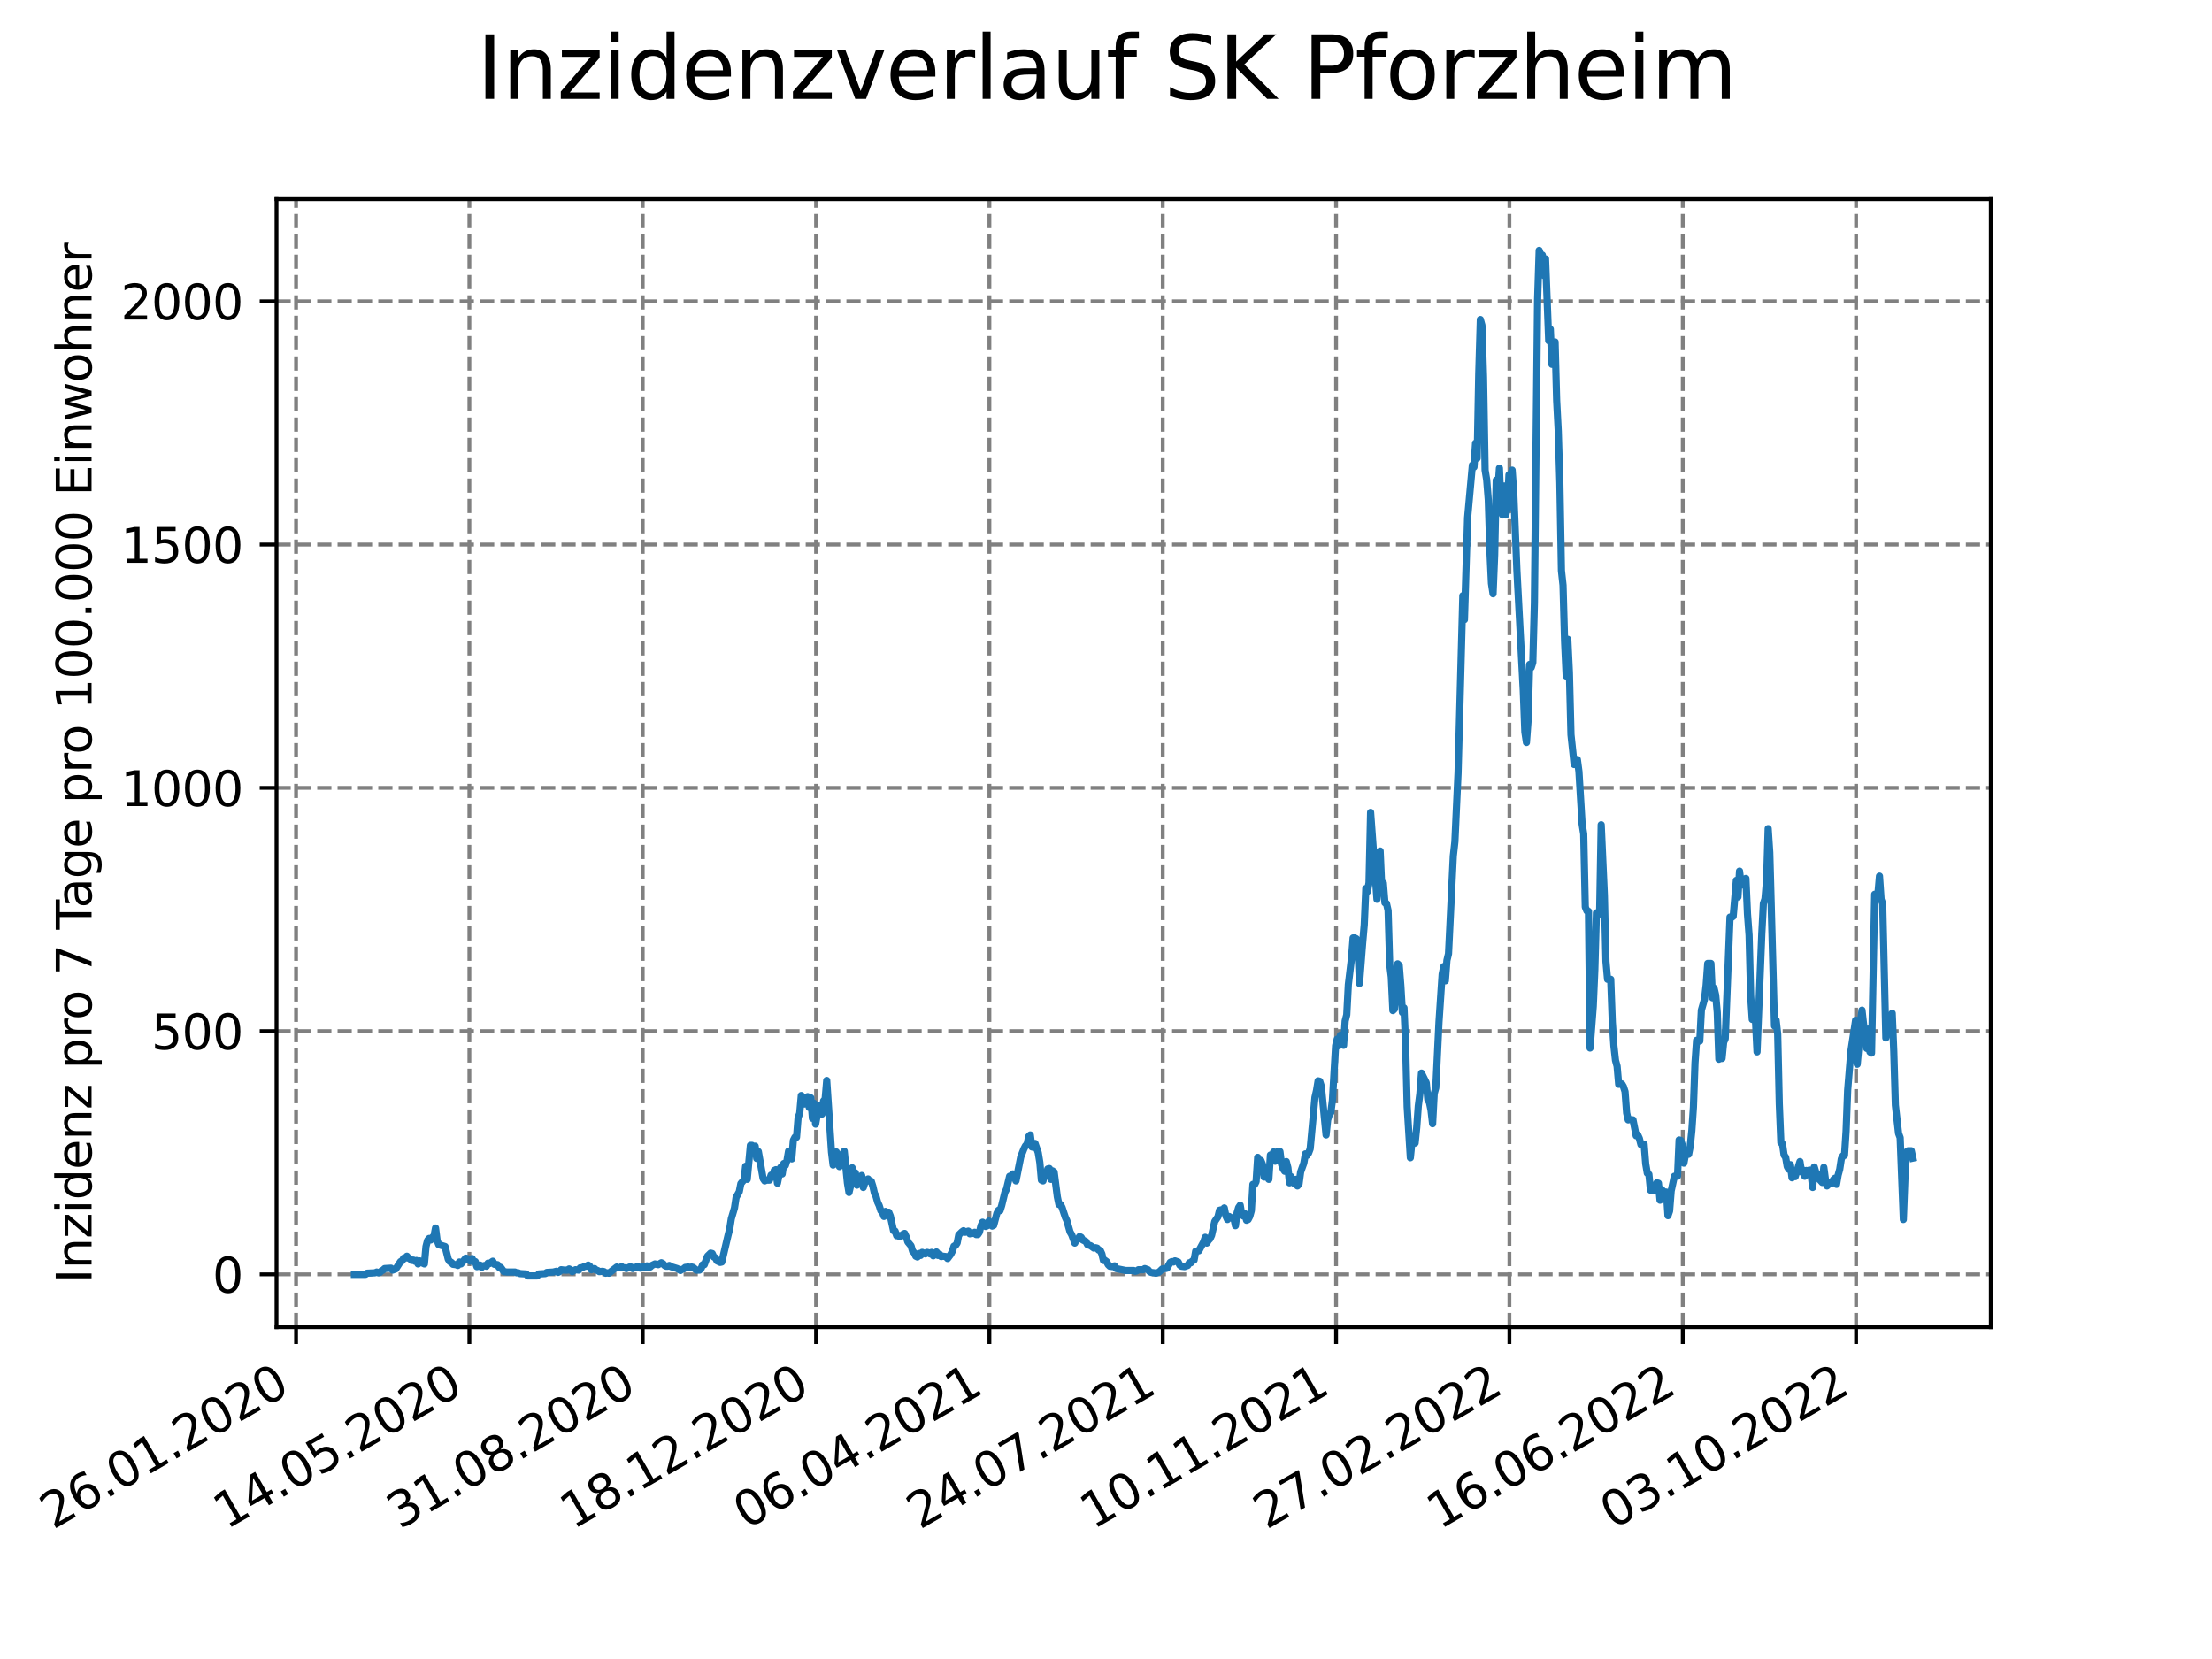<?xml version="1.0" encoding="utf-8" standalone="no"?>
<!DOCTYPE svg PUBLIC "-//W3C//DTD SVG 1.1//EN"
  "http://www.w3.org/Graphics/SVG/1.1/DTD/svg11.dtd">
<svg xmlns:xlink="http://www.w3.org/1999/xlink" width="460.8pt" height="345.6pt" viewBox="0 0 460.8 345.6" xmlns="http://www.w3.org/2000/svg" version="1.1">
 <defs>
  <style type="text/css">*{stroke-linejoin: round; stroke-linecap: butt}</style>
 </defs>
 <g id="figure_1">
  <g id="patch_1">
   <path d="M 0 345.6 
L 460.8 345.6 
L 460.8 0 
L 0 0 
z
" style="fill: #ffffff"/>
  </g>
  <g id="axes_1">
   <g id="patch_2">
    <path d="M 57.6 276.48 
L 414.72 276.48 
L 414.72 41.472 
L 57.6 41.472 
z
" style="fill: #ffffff"/>
   </g>
   <g id="matplotlib.axis_1">
    <g id="xtick_1">
     <g id="line2d_1">
      <path d="M 61.672 276.48 
L 61.672 41.472 
" clip-path="url(#p0134dba8a4)" style="fill: none; stroke-dasharray: 2.96,1.28; stroke-dashoffset: 0; stroke: #808080; stroke-width: 0.8"/>
     </g>
     <g id="line2d_2">
      <defs>
       <path id="m2f7d6b77f5" d="M 0 0 
L 0 3.5 
" style="stroke: #000000; stroke-width: 0.8"/>
      </defs>
      <g>
       <use xlink:href="#m2f7d6b77f5" x="61.672" y="276.48" style="stroke: #000000; stroke-width: 0.8"/>
      </g>
     </g>
     <g id="text_1">
      <!-- 26.01.2020 -->
      <g transform="translate(11.047 318.689) rotate(-30) scale(0.1 -0.1)">
       <defs>
        <path id="DejaVuSans-32" d="M 1228 531 
L 3431 531 
L 3431 0 
L 469 0 
L 469 531 
Q 828 903 1448 1529 
Q 2069 2156 2228 2338 
Q 2531 2678 2651 2914 
Q 2772 3150 2772 3378 
Q 2772 3750 2511 3984 
Q 2250 4219 1831 4219 
Q 1534 4219 1204 4116 
Q 875 4013 500 3803 
L 500 4441 
Q 881 4594 1212 4672 
Q 1544 4750 1819 4750 
Q 2544 4750 2975 4387 
Q 3406 4025 3406 3419 
Q 3406 3131 3298 2873 
Q 3191 2616 2906 2266 
Q 2828 2175 2409 1742 
Q 1991 1309 1228 531 
z
" transform="scale(0.016)"/>
        <path id="DejaVuSans-36" d="M 2113 2584 
Q 1688 2584 1439 2293 
Q 1191 2003 1191 1497 
Q 1191 994 1439 701 
Q 1688 409 2113 409 
Q 2538 409 2786 701 
Q 3034 994 3034 1497 
Q 3034 2003 2786 2293 
Q 2538 2584 2113 2584 
z
M 3366 4563 
L 3366 3988 
Q 3128 4100 2886 4159 
Q 2644 4219 2406 4219 
Q 1781 4219 1451 3797 
Q 1122 3375 1075 2522 
Q 1259 2794 1537 2939 
Q 1816 3084 2150 3084 
Q 2853 3084 3261 2657 
Q 3669 2231 3669 1497 
Q 3669 778 3244 343 
Q 2819 -91 2113 -91 
Q 1303 -91 875 529 
Q 447 1150 447 2328 
Q 447 3434 972 4092 
Q 1497 4750 2381 4750 
Q 2619 4750 2861 4703 
Q 3103 4656 3366 4563 
z
" transform="scale(0.016)"/>
        <path id="DejaVuSans-2e" d="M 684 794 
L 1344 794 
L 1344 0 
L 684 0 
L 684 794 
z
" transform="scale(0.016)"/>
        <path id="DejaVuSans-30" d="M 2034 4250 
Q 1547 4250 1301 3770 
Q 1056 3291 1056 2328 
Q 1056 1369 1301 889 
Q 1547 409 2034 409 
Q 2525 409 2770 889 
Q 3016 1369 3016 2328 
Q 3016 3291 2770 3770 
Q 2525 4250 2034 4250 
z
M 2034 4750 
Q 2819 4750 3233 4129 
Q 3647 3509 3647 2328 
Q 3647 1150 3233 529 
Q 2819 -91 2034 -91 
Q 1250 -91 836 529 
Q 422 1150 422 2328 
Q 422 3509 836 4129 
Q 1250 4750 2034 4750 
z
" transform="scale(0.016)"/>
        <path id="DejaVuSans-31" d="M 794 531 
L 1825 531 
L 1825 4091 
L 703 3866 
L 703 4441 
L 1819 4666 
L 2450 4666 
L 2450 531 
L 3481 531 
L 3481 0 
L 794 0 
L 794 531 
z
" transform="scale(0.016)"/>
       </defs>
       <use xlink:href="#DejaVuSans-32"/>
       <use xlink:href="#DejaVuSans-36" x="63.623"/>
       <use xlink:href="#DejaVuSans-2e" x="127.246"/>
       <use xlink:href="#DejaVuSans-30" x="159.033"/>
       <use xlink:href="#DejaVuSans-31" x="222.656"/>
       <use xlink:href="#DejaVuSans-2e" x="286.279"/>
       <use xlink:href="#DejaVuSans-32" x="318.066"/>
       <use xlink:href="#DejaVuSans-30" x="381.689"/>
       <use xlink:href="#DejaVuSans-32" x="445.312"/>
       <use xlink:href="#DejaVuSans-30" x="508.936"/>
      </g>
     </g>
    </g>
    <g id="xtick_2">
     <g id="line2d_3">
      <path d="M 97.782 276.48 
L 97.782 41.472 
" clip-path="url(#p0134dba8a4)" style="fill: none; stroke-dasharray: 2.96,1.28; stroke-dashoffset: 0; stroke: #808080; stroke-width: 0.8"/>
     </g>
     <g id="line2d_4">
      <g>
       <use xlink:href="#m2f7d6b77f5" x="97.782" y="276.48" style="stroke: #000000; stroke-width: 0.8"/>
      </g>
     </g>
     <g id="text_2">
      <!-- 14.05.2020 -->
      <g transform="translate(47.156 318.689) rotate(-30) scale(0.1 -0.1)">
       <defs>
        <path id="DejaVuSans-34" d="M 2419 4116 
L 825 1625 
L 2419 1625 
L 2419 4116 
z
M 2253 4666 
L 3047 4666 
L 3047 1625 
L 3713 1625 
L 3713 1100 
L 3047 1100 
L 3047 0 
L 2419 0 
L 2419 1100 
L 313 1100 
L 313 1709 
L 2253 4666 
z
" transform="scale(0.016)"/>
        <path id="DejaVuSans-35" d="M 691 4666 
L 3169 4666 
L 3169 4134 
L 1269 4134 
L 1269 2991 
Q 1406 3038 1543 3061 
Q 1681 3084 1819 3084 
Q 2600 3084 3056 2656 
Q 3513 2228 3513 1497 
Q 3513 744 3044 326 
Q 2575 -91 1722 -91 
Q 1428 -91 1123 -41 
Q 819 9 494 109 
L 494 744 
Q 775 591 1075 516 
Q 1375 441 1709 441 
Q 2250 441 2565 725 
Q 2881 1009 2881 1497 
Q 2881 1984 2565 2268 
Q 2250 2553 1709 2553 
Q 1456 2553 1204 2497 
Q 953 2441 691 2322 
L 691 4666 
z
" transform="scale(0.016)"/>
       </defs>
       <use xlink:href="#DejaVuSans-31"/>
       <use xlink:href="#DejaVuSans-34" x="63.623"/>
       <use xlink:href="#DejaVuSans-2e" x="127.246"/>
       <use xlink:href="#DejaVuSans-30" x="159.033"/>
       <use xlink:href="#DejaVuSans-35" x="222.656"/>
       <use xlink:href="#DejaVuSans-2e" x="286.279"/>
       <use xlink:href="#DejaVuSans-32" x="318.066"/>
       <use xlink:href="#DejaVuSans-30" x="381.689"/>
       <use xlink:href="#DejaVuSans-32" x="445.312"/>
       <use xlink:href="#DejaVuSans-30" x="508.936"/>
      </g>
     </g>
    </g>
    <g id="xtick_3">
     <g id="line2d_5">
      <path d="M 133.891 276.48 
L 133.891 41.472 
" clip-path="url(#p0134dba8a4)" style="fill: none; stroke-dasharray: 2.96,1.28; stroke-dashoffset: 0; stroke: #808080; stroke-width: 0.8"/>
     </g>
     <g id="line2d_6">
      <g>
       <use xlink:href="#m2f7d6b77f5" x="133.891" y="276.48" style="stroke: #000000; stroke-width: 0.8"/>
      </g>
     </g>
     <g id="text_3">
      <!-- 31.08.2020 -->
      <g transform="translate(83.266 318.689) rotate(-30) scale(0.1 -0.1)">
       <defs>
        <path id="DejaVuSans-33" d="M 2597 2516 
Q 3050 2419 3304 2112 
Q 3559 1806 3559 1356 
Q 3559 666 3084 287 
Q 2609 -91 1734 -91 
Q 1441 -91 1130 -33 
Q 819 25 488 141 
L 488 750 
Q 750 597 1062 519 
Q 1375 441 1716 441 
Q 2309 441 2620 675 
Q 2931 909 2931 1356 
Q 2931 1769 2642 2001 
Q 2353 2234 1838 2234 
L 1294 2234 
L 1294 2753 
L 1863 2753 
Q 2328 2753 2575 2939 
Q 2822 3125 2822 3475 
Q 2822 3834 2567 4026 
Q 2313 4219 1838 4219 
Q 1578 4219 1281 4162 
Q 984 4106 628 3988 
L 628 4550 
Q 988 4650 1302 4700 
Q 1616 4750 1894 4750 
Q 2613 4750 3031 4423 
Q 3450 4097 3450 3541 
Q 3450 3153 3228 2886 
Q 3006 2619 2597 2516 
z
" transform="scale(0.016)"/>
        <path id="DejaVuSans-38" d="M 2034 2216 
Q 1584 2216 1326 1975 
Q 1069 1734 1069 1313 
Q 1069 891 1326 650 
Q 1584 409 2034 409 
Q 2484 409 2743 651 
Q 3003 894 3003 1313 
Q 3003 1734 2745 1975 
Q 2488 2216 2034 2216 
z
M 1403 2484 
Q 997 2584 770 2862 
Q 544 3141 544 3541 
Q 544 4100 942 4425 
Q 1341 4750 2034 4750 
Q 2731 4750 3128 4425 
Q 3525 4100 3525 3541 
Q 3525 3141 3298 2862 
Q 3072 2584 2669 2484 
Q 3125 2378 3379 2068 
Q 3634 1759 3634 1313 
Q 3634 634 3220 271 
Q 2806 -91 2034 -91 
Q 1263 -91 848 271 
Q 434 634 434 1313 
Q 434 1759 690 2068 
Q 947 2378 1403 2484 
z
M 1172 3481 
Q 1172 3119 1398 2916 
Q 1625 2713 2034 2713 
Q 2441 2713 2670 2916 
Q 2900 3119 2900 3481 
Q 2900 3844 2670 4047 
Q 2441 4250 2034 4250 
Q 1625 4250 1398 4047 
Q 1172 3844 1172 3481 
z
" transform="scale(0.016)"/>
       </defs>
       <use xlink:href="#DejaVuSans-33"/>
       <use xlink:href="#DejaVuSans-31" x="63.623"/>
       <use xlink:href="#DejaVuSans-2e" x="127.246"/>
       <use xlink:href="#DejaVuSans-30" x="159.033"/>
       <use xlink:href="#DejaVuSans-38" x="222.656"/>
       <use xlink:href="#DejaVuSans-2e" x="286.279"/>
       <use xlink:href="#DejaVuSans-32" x="318.066"/>
       <use xlink:href="#DejaVuSans-30" x="381.689"/>
       <use xlink:href="#DejaVuSans-32" x="445.312"/>
       <use xlink:href="#DejaVuSans-30" x="508.936"/>
      </g>
     </g>
    </g>
    <g id="xtick_4">
     <g id="line2d_7">
      <path d="M 170.001 276.48 
L 170.001 41.472 
" clip-path="url(#p0134dba8a4)" style="fill: none; stroke-dasharray: 2.96,1.28; stroke-dashoffset: 0; stroke: #808080; stroke-width: 0.8"/>
     </g>
     <g id="line2d_8">
      <g>
       <use xlink:href="#m2f7d6b77f5" x="170.001" y="276.48" style="stroke: #000000; stroke-width: 0.8"/>
      </g>
     </g>
     <g id="text_4">
      <!-- 18.12.2020 -->
      <g transform="translate(119.375 318.689) rotate(-30) scale(0.1 -0.1)">
       <use xlink:href="#DejaVuSans-31"/>
       <use xlink:href="#DejaVuSans-38" x="63.623"/>
       <use xlink:href="#DejaVuSans-2e" x="127.246"/>
       <use xlink:href="#DejaVuSans-31" x="159.033"/>
       <use xlink:href="#DejaVuSans-32" x="222.656"/>
       <use xlink:href="#DejaVuSans-2e" x="286.279"/>
       <use xlink:href="#DejaVuSans-32" x="318.066"/>
       <use xlink:href="#DejaVuSans-30" x="381.689"/>
       <use xlink:href="#DejaVuSans-32" x="445.312"/>
       <use xlink:href="#DejaVuSans-30" x="508.936"/>
      </g>
     </g>
    </g>
    <g id="xtick_5">
     <g id="line2d_9">
      <path d="M 206.11 276.48 
L 206.11 41.472 
" clip-path="url(#p0134dba8a4)" style="fill: none; stroke-dasharray: 2.96,1.28; stroke-dashoffset: 0; stroke: #808080; stroke-width: 0.8"/>
     </g>
     <g id="line2d_10">
      <g>
       <use xlink:href="#m2f7d6b77f5" x="206.11" y="276.48" style="stroke: #000000; stroke-width: 0.8"/>
      </g>
     </g>
     <g id="text_5">
      <!-- 06.04.2021 -->
      <g transform="translate(155.485 318.689) rotate(-30) scale(0.1 -0.1)">
       <use xlink:href="#DejaVuSans-30"/>
       <use xlink:href="#DejaVuSans-36" x="63.623"/>
       <use xlink:href="#DejaVuSans-2e" x="127.246"/>
       <use xlink:href="#DejaVuSans-30" x="159.033"/>
       <use xlink:href="#DejaVuSans-34" x="222.656"/>
       <use xlink:href="#DejaVuSans-2e" x="286.279"/>
       <use xlink:href="#DejaVuSans-32" x="318.066"/>
       <use xlink:href="#DejaVuSans-30" x="381.689"/>
       <use xlink:href="#DejaVuSans-32" x="445.312"/>
       <use xlink:href="#DejaVuSans-31" x="508.936"/>
      </g>
     </g>
    </g>
    <g id="xtick_6">
     <g id="line2d_11">
      <path d="M 242.22 276.48 
L 242.22 41.472 
" clip-path="url(#p0134dba8a4)" style="fill: none; stroke-dasharray: 2.96,1.28; stroke-dashoffset: 0; stroke: #808080; stroke-width: 0.8"/>
     </g>
     <g id="line2d_12">
      <g>
       <use xlink:href="#m2f7d6b77f5" x="242.22" y="276.48" style="stroke: #000000; stroke-width: 0.8"/>
      </g>
     </g>
     <g id="text_6">
      <!-- 24.07.2021 -->
      <g transform="translate(191.594 318.689) rotate(-30) scale(0.1 -0.1)">
       <defs>
        <path id="DejaVuSans-37" d="M 525 4666 
L 3525 4666 
L 3525 4397 
L 1831 0 
L 1172 0 
L 2766 4134 
L 525 4134 
L 525 4666 
z
" transform="scale(0.016)"/>
       </defs>
       <use xlink:href="#DejaVuSans-32"/>
       <use xlink:href="#DejaVuSans-34" x="63.623"/>
       <use xlink:href="#DejaVuSans-2e" x="127.246"/>
       <use xlink:href="#DejaVuSans-30" x="159.033"/>
       <use xlink:href="#DejaVuSans-37" x="222.656"/>
       <use xlink:href="#DejaVuSans-2e" x="286.279"/>
       <use xlink:href="#DejaVuSans-32" x="318.066"/>
       <use xlink:href="#DejaVuSans-30" x="381.689"/>
       <use xlink:href="#DejaVuSans-32" x="445.312"/>
       <use xlink:href="#DejaVuSans-31" x="508.936"/>
      </g>
     </g>
    </g>
    <g id="xtick_7">
     <g id="line2d_13">
      <path d="M 278.329 276.48 
L 278.329 41.472 
" clip-path="url(#p0134dba8a4)" style="fill: none; stroke-dasharray: 2.96,1.28; stroke-dashoffset: 0; stroke: #808080; stroke-width: 0.8"/>
     </g>
     <g id="line2d_14">
      <g>
       <use xlink:href="#m2f7d6b77f5" x="278.329" y="276.48" style="stroke: #000000; stroke-width: 0.8"/>
      </g>
     </g>
     <g id="text_7">
      <!-- 10.11.2021 -->
      <g transform="translate(227.704 318.689) rotate(-30) scale(0.1 -0.1)">
       <use xlink:href="#DejaVuSans-31"/>
       <use xlink:href="#DejaVuSans-30" x="63.623"/>
       <use xlink:href="#DejaVuSans-2e" x="127.246"/>
       <use xlink:href="#DejaVuSans-31" x="159.033"/>
       <use xlink:href="#DejaVuSans-31" x="222.656"/>
       <use xlink:href="#DejaVuSans-2e" x="286.279"/>
       <use xlink:href="#DejaVuSans-32" x="318.066"/>
       <use xlink:href="#DejaVuSans-30" x="381.689"/>
       <use xlink:href="#DejaVuSans-32" x="445.312"/>
       <use xlink:href="#DejaVuSans-31" x="508.936"/>
      </g>
     </g>
    </g>
    <g id="xtick_8">
     <g id="line2d_15">
      <path d="M 314.439 276.48 
L 314.439 41.472 
" clip-path="url(#p0134dba8a4)" style="fill: none; stroke-dasharray: 2.96,1.28; stroke-dashoffset: 0; stroke: #808080; stroke-width: 0.8"/>
     </g>
     <g id="line2d_16">
      <g>
       <use xlink:href="#m2f7d6b77f5" x="314.439" y="276.48" style="stroke: #000000; stroke-width: 0.8"/>
      </g>
     </g>
     <g id="text_8">
      <!-- 27.02.2022 -->
      <g transform="translate(263.814 318.689) rotate(-30) scale(0.1 -0.1)">
       <use xlink:href="#DejaVuSans-32"/>
       <use xlink:href="#DejaVuSans-37" x="63.623"/>
       <use xlink:href="#DejaVuSans-2e" x="127.246"/>
       <use xlink:href="#DejaVuSans-30" x="159.033"/>
       <use xlink:href="#DejaVuSans-32" x="222.656"/>
       <use xlink:href="#DejaVuSans-2e" x="286.279"/>
       <use xlink:href="#DejaVuSans-32" x="318.066"/>
       <use xlink:href="#DejaVuSans-30" x="381.689"/>
       <use xlink:href="#DejaVuSans-32" x="445.312"/>
       <use xlink:href="#DejaVuSans-32" x="508.936"/>
      </g>
     </g>
    </g>
    <g id="xtick_9">
     <g id="line2d_17">
      <path d="M 350.548 276.48 
L 350.548 41.472 
" clip-path="url(#p0134dba8a4)" style="fill: none; stroke-dasharray: 2.96,1.28; stroke-dashoffset: 0; stroke: #808080; stroke-width: 0.8"/>
     </g>
     <g id="line2d_18">
      <g>
       <use xlink:href="#m2f7d6b77f5" x="350.548" y="276.48" style="stroke: #000000; stroke-width: 0.8"/>
      </g>
     </g>
     <g id="text_9">
      <!-- 16.06.2022 -->
      <g transform="translate(299.923 318.689) rotate(-30) scale(0.1 -0.1)">
       <use xlink:href="#DejaVuSans-31"/>
       <use xlink:href="#DejaVuSans-36" x="63.623"/>
       <use xlink:href="#DejaVuSans-2e" x="127.246"/>
       <use xlink:href="#DejaVuSans-30" x="159.033"/>
       <use xlink:href="#DejaVuSans-36" x="222.656"/>
       <use xlink:href="#DejaVuSans-2e" x="286.279"/>
       <use xlink:href="#DejaVuSans-32" x="318.066"/>
       <use xlink:href="#DejaVuSans-30" x="381.689"/>
       <use xlink:href="#DejaVuSans-32" x="445.312"/>
       <use xlink:href="#DejaVuSans-32" x="508.936"/>
      </g>
     </g>
    </g>
    <g id="xtick_10">
     <g id="line2d_19">
      <path d="M 386.658 276.48 
L 386.658 41.472 
" clip-path="url(#p0134dba8a4)" style="fill: none; stroke-dasharray: 2.96,1.28; stroke-dashoffset: 0; stroke: #808080; stroke-width: 0.8"/>
     </g>
     <g id="line2d_20">
      <g>
       <use xlink:href="#m2f7d6b77f5" x="386.658" y="276.48" style="stroke: #000000; stroke-width: 0.8"/>
      </g>
     </g>
     <g id="text_10">
      <!-- 03.10.2022 -->
      <g transform="translate(336.033 318.689) rotate(-30) scale(0.1 -0.1)">
       <use xlink:href="#DejaVuSans-30"/>
       <use xlink:href="#DejaVuSans-33" x="63.623"/>
       <use xlink:href="#DejaVuSans-2e" x="127.246"/>
       <use xlink:href="#DejaVuSans-31" x="159.033"/>
       <use xlink:href="#DejaVuSans-30" x="222.656"/>
       <use xlink:href="#DejaVuSans-2e" x="286.279"/>
       <use xlink:href="#DejaVuSans-32" x="318.066"/>
       <use xlink:href="#DejaVuSans-30" x="381.689"/>
       <use xlink:href="#DejaVuSans-32" x="445.312"/>
       <use xlink:href="#DejaVuSans-32" x="508.936"/>
      </g>
     </g>
    </g>
   </g>
   <g id="matplotlib.axis_2">
    <g id="ytick_1">
     <g id="line2d_21">
      <path d="M 57.6 265.476 
L 414.72 265.476 
" clip-path="url(#p0134dba8a4)" style="fill: none; stroke-dasharray: 2.96,1.28; stroke-dashoffset: 0; stroke: #808080; stroke-width: 0.8"/>
     </g>
     <g id="line2d_22">
      <defs>
       <path id="m33555a4288" d="M 0 0 
L -3.5 0 
" style="stroke: #000000; stroke-width: 0.8"/>
      </defs>
      <g>
       <use xlink:href="#m33555a4288" x="57.6" y="265.476" style="stroke: #000000; stroke-width: 0.8"/>
      </g>
     </g>
     <g id="text_11">
      <!-- 0 -->
      <g transform="translate(44.237 269.275) scale(0.1 -0.1)">
       <use xlink:href="#DejaVuSans-30"/>
      </g>
     </g>
    </g>
    <g id="ytick_2">
     <g id="line2d_23">
      <path d="M 57.6 214.798 
L 414.72 214.798 
" clip-path="url(#p0134dba8a4)" style="fill: none; stroke-dasharray: 2.96,1.28; stroke-dashoffset: 0; stroke: #808080; stroke-width: 0.8"/>
     </g>
     <g id="line2d_24">
      <g>
       <use xlink:href="#m33555a4288" x="57.6" y="214.798" style="stroke: #000000; stroke-width: 0.8"/>
      </g>
     </g>
     <g id="text_12">
      <!-- 500 -->
      <g transform="translate(31.512 218.597) scale(0.1 -0.1)">
       <use xlink:href="#DejaVuSans-35"/>
       <use xlink:href="#DejaVuSans-30" x="63.623"/>
       <use xlink:href="#DejaVuSans-30" x="127.246"/>
      </g>
     </g>
    </g>
    <g id="ytick_3">
     <g id="line2d_25">
      <path d="M 57.6 164.12 
L 414.72 164.12 
" clip-path="url(#p0134dba8a4)" style="fill: none; stroke-dasharray: 2.96,1.28; stroke-dashoffset: 0; stroke: #808080; stroke-width: 0.8"/>
     </g>
     <g id="line2d_26">
      <g>
       <use xlink:href="#m33555a4288" x="57.6" y="164.12" style="stroke: #000000; stroke-width: 0.8"/>
      </g>
     </g>
     <g id="text_13">
      <!-- 1000 -->
      <g transform="translate(25.15 167.92) scale(0.1 -0.1)">
       <use xlink:href="#DejaVuSans-31"/>
       <use xlink:href="#DejaVuSans-30" x="63.623"/>
       <use xlink:href="#DejaVuSans-30" x="127.246"/>
       <use xlink:href="#DejaVuSans-30" x="190.869"/>
      </g>
     </g>
    </g>
    <g id="ytick_4">
     <g id="line2d_27">
      <path d="M 57.6 113.443 
L 414.72 113.443 
" clip-path="url(#p0134dba8a4)" style="fill: none; stroke-dasharray: 2.96,1.28; stroke-dashoffset: 0; stroke: #808080; stroke-width: 0.8"/>
     </g>
     <g id="line2d_28">
      <g>
       <use xlink:href="#m33555a4288" x="57.6" y="113.443" style="stroke: #000000; stroke-width: 0.8"/>
      </g>
     </g>
     <g id="text_14">
      <!-- 1500 -->
      <g transform="translate(25.15 117.242) scale(0.1 -0.1)">
       <use xlink:href="#DejaVuSans-31"/>
       <use xlink:href="#DejaVuSans-35" x="63.623"/>
       <use xlink:href="#DejaVuSans-30" x="127.246"/>
       <use xlink:href="#DejaVuSans-30" x="190.869"/>
      </g>
     </g>
    </g>
    <g id="ytick_5">
     <g id="line2d_29">
      <path d="M 57.6 62.765 
L 414.72 62.765 
" clip-path="url(#p0134dba8a4)" style="fill: none; stroke-dasharray: 2.96,1.28; stroke-dashoffset: 0; stroke: #808080; stroke-width: 0.8"/>
     </g>
     <g id="line2d_30">
      <g>
       <use xlink:href="#m33555a4288" x="57.6" y="62.765" style="stroke: #000000; stroke-width: 0.8"/>
      </g>
     </g>
     <g id="text_15">
      <!-- 2000 -->
      <g transform="translate(25.15 66.564) scale(0.1 -0.1)">
       <use xlink:href="#DejaVuSans-32"/>
       <use xlink:href="#DejaVuSans-30" x="63.623"/>
       <use xlink:href="#DejaVuSans-30" x="127.246"/>
       <use xlink:href="#DejaVuSans-30" x="190.869"/>
      </g>
     </g>
    </g>
    <g id="text_16">
     <!-- Inzidenz pro 7 Tage pro 100.000 Einwohner -->
     <g transform="translate(19.07 267.301) rotate(-90) scale(0.1 -0.1)">
      <defs>
       <path id="DejaVuSans-49" d="M 628 4666 
L 1259 4666 
L 1259 0 
L 628 0 
L 628 4666 
z
" transform="scale(0.016)"/>
       <path id="DejaVuSans-6e" d="M 3513 2113 
L 3513 0 
L 2938 0 
L 2938 2094 
Q 2938 2591 2744 2837 
Q 2550 3084 2163 3084 
Q 1697 3084 1428 2787 
Q 1159 2491 1159 1978 
L 1159 0 
L 581 0 
L 581 3500 
L 1159 3500 
L 1159 2956 
Q 1366 3272 1645 3428 
Q 1925 3584 2291 3584 
Q 2894 3584 3203 3211 
Q 3513 2838 3513 2113 
z
" transform="scale(0.016)"/>
       <path id="DejaVuSans-7a" d="M 353 3500 
L 3084 3500 
L 3084 2975 
L 922 459 
L 3084 459 
L 3084 0 
L 275 0 
L 275 525 
L 2438 3041 
L 353 3041 
L 353 3500 
z
" transform="scale(0.016)"/>
       <path id="DejaVuSans-69" d="M 603 3500 
L 1178 3500 
L 1178 0 
L 603 0 
L 603 3500 
z
M 603 4863 
L 1178 4863 
L 1178 4134 
L 603 4134 
L 603 4863 
z
" transform="scale(0.016)"/>
       <path id="DejaVuSans-64" d="M 2906 2969 
L 2906 4863 
L 3481 4863 
L 3481 0 
L 2906 0 
L 2906 525 
Q 2725 213 2448 61 
Q 2172 -91 1784 -91 
Q 1150 -91 751 415 
Q 353 922 353 1747 
Q 353 2572 751 3078 
Q 1150 3584 1784 3584 
Q 2172 3584 2448 3432 
Q 2725 3281 2906 2969 
z
M 947 1747 
Q 947 1113 1208 752 
Q 1469 391 1925 391 
Q 2381 391 2643 752 
Q 2906 1113 2906 1747 
Q 2906 2381 2643 2742 
Q 2381 3103 1925 3103 
Q 1469 3103 1208 2742 
Q 947 2381 947 1747 
z
" transform="scale(0.016)"/>
       <path id="DejaVuSans-65" d="M 3597 1894 
L 3597 1613 
L 953 1613 
Q 991 1019 1311 708 
Q 1631 397 2203 397 
Q 2534 397 2845 478 
Q 3156 559 3463 722 
L 3463 178 
Q 3153 47 2828 -22 
Q 2503 -91 2169 -91 
Q 1331 -91 842 396 
Q 353 884 353 1716 
Q 353 2575 817 3079 
Q 1281 3584 2069 3584 
Q 2775 3584 3186 3129 
Q 3597 2675 3597 1894 
z
M 3022 2063 
Q 3016 2534 2758 2815 
Q 2500 3097 2075 3097 
Q 1594 3097 1305 2825 
Q 1016 2553 972 2059 
L 3022 2063 
z
" transform="scale(0.016)"/>
       <path id="DejaVuSans-20" transform="scale(0.016)"/>
       <path id="DejaVuSans-70" d="M 1159 525 
L 1159 -1331 
L 581 -1331 
L 581 3500 
L 1159 3500 
L 1159 2969 
Q 1341 3281 1617 3432 
Q 1894 3584 2278 3584 
Q 2916 3584 3314 3078 
Q 3713 2572 3713 1747 
Q 3713 922 3314 415 
Q 2916 -91 2278 -91 
Q 1894 -91 1617 61 
Q 1341 213 1159 525 
z
M 3116 1747 
Q 3116 2381 2855 2742 
Q 2594 3103 2138 3103 
Q 1681 3103 1420 2742 
Q 1159 2381 1159 1747 
Q 1159 1113 1420 752 
Q 1681 391 2138 391 
Q 2594 391 2855 752 
Q 3116 1113 3116 1747 
z
" transform="scale(0.016)"/>
       <path id="DejaVuSans-72" d="M 2631 2963 
Q 2534 3019 2420 3045 
Q 2306 3072 2169 3072 
Q 1681 3072 1420 2755 
Q 1159 2438 1159 1844 
L 1159 0 
L 581 0 
L 581 3500 
L 1159 3500 
L 1159 2956 
Q 1341 3275 1631 3429 
Q 1922 3584 2338 3584 
Q 2397 3584 2469 3576 
Q 2541 3569 2628 3553 
L 2631 2963 
z
" transform="scale(0.016)"/>
       <path id="DejaVuSans-6f" d="M 1959 3097 
Q 1497 3097 1228 2736 
Q 959 2375 959 1747 
Q 959 1119 1226 758 
Q 1494 397 1959 397 
Q 2419 397 2687 759 
Q 2956 1122 2956 1747 
Q 2956 2369 2687 2733 
Q 2419 3097 1959 3097 
z
M 1959 3584 
Q 2709 3584 3137 3096 
Q 3566 2609 3566 1747 
Q 3566 888 3137 398 
Q 2709 -91 1959 -91 
Q 1206 -91 779 398 
Q 353 888 353 1747 
Q 353 2609 779 3096 
Q 1206 3584 1959 3584 
z
" transform="scale(0.016)"/>
       <path id="DejaVuSans-54" d="M -19 4666 
L 3928 4666 
L 3928 4134 
L 2272 4134 
L 2272 0 
L 1638 0 
L 1638 4134 
L -19 4134 
L -19 4666 
z
" transform="scale(0.016)"/>
       <path id="DejaVuSans-61" d="M 2194 1759 
Q 1497 1759 1228 1600 
Q 959 1441 959 1056 
Q 959 750 1161 570 
Q 1363 391 1709 391 
Q 2188 391 2477 730 
Q 2766 1069 2766 1631 
L 2766 1759 
L 2194 1759 
z
M 3341 1997 
L 3341 0 
L 2766 0 
L 2766 531 
Q 2569 213 2275 61 
Q 1981 -91 1556 -91 
Q 1019 -91 701 211 
Q 384 513 384 1019 
Q 384 1609 779 1909 
Q 1175 2209 1959 2209 
L 2766 2209 
L 2766 2266 
Q 2766 2663 2505 2880 
Q 2244 3097 1772 3097 
Q 1472 3097 1187 3025 
Q 903 2953 641 2809 
L 641 3341 
Q 956 3463 1253 3523 
Q 1550 3584 1831 3584 
Q 2591 3584 2966 3190 
Q 3341 2797 3341 1997 
z
" transform="scale(0.016)"/>
       <path id="DejaVuSans-67" d="M 2906 1791 
Q 2906 2416 2648 2759 
Q 2391 3103 1925 3103 
Q 1463 3103 1205 2759 
Q 947 2416 947 1791 
Q 947 1169 1205 825 
Q 1463 481 1925 481 
Q 2391 481 2648 825 
Q 2906 1169 2906 1791 
z
M 3481 434 
Q 3481 -459 3084 -895 
Q 2688 -1331 1869 -1331 
Q 1566 -1331 1297 -1286 
Q 1028 -1241 775 -1147 
L 775 -588 
Q 1028 -725 1275 -790 
Q 1522 -856 1778 -856 
Q 2344 -856 2625 -561 
Q 2906 -266 2906 331 
L 2906 616 
Q 2728 306 2450 153 
Q 2172 0 1784 0 
Q 1141 0 747 490 
Q 353 981 353 1791 
Q 353 2603 747 3093 
Q 1141 3584 1784 3584 
Q 2172 3584 2450 3431 
Q 2728 3278 2906 2969 
L 2906 3500 
L 3481 3500 
L 3481 434 
z
" transform="scale(0.016)"/>
       <path id="DejaVuSans-45" d="M 628 4666 
L 3578 4666 
L 3578 4134 
L 1259 4134 
L 1259 2753 
L 3481 2753 
L 3481 2222 
L 1259 2222 
L 1259 531 
L 3634 531 
L 3634 0 
L 628 0 
L 628 4666 
z
" transform="scale(0.016)"/>
       <path id="DejaVuSans-77" d="M 269 3500 
L 844 3500 
L 1563 769 
L 2278 3500 
L 2956 3500 
L 3675 769 
L 4391 3500 
L 4966 3500 
L 4050 0 
L 3372 0 
L 2619 2869 
L 1863 0 
L 1184 0 
L 269 3500 
z
" transform="scale(0.016)"/>
       <path id="DejaVuSans-68" d="M 3513 2113 
L 3513 0 
L 2938 0 
L 2938 2094 
Q 2938 2591 2744 2837 
Q 2550 3084 2163 3084 
Q 1697 3084 1428 2787 
Q 1159 2491 1159 1978 
L 1159 0 
L 581 0 
L 581 4863 
L 1159 4863 
L 1159 2956 
Q 1366 3272 1645 3428 
Q 1925 3584 2291 3584 
Q 2894 3584 3203 3211 
Q 3513 2838 3513 2113 
z
" transform="scale(0.016)"/>
      </defs>
      <use xlink:href="#DejaVuSans-49"/>
      <use xlink:href="#DejaVuSans-6e" x="29.492"/>
      <use xlink:href="#DejaVuSans-7a" x="92.871"/>
      <use xlink:href="#DejaVuSans-69" x="145.361"/>
      <use xlink:href="#DejaVuSans-64" x="173.145"/>
      <use xlink:href="#DejaVuSans-65" x="236.621"/>
      <use xlink:href="#DejaVuSans-6e" x="298.145"/>
      <use xlink:href="#DejaVuSans-7a" x="361.523"/>
      <use xlink:href="#DejaVuSans-20" x="414.014"/>
      <use xlink:href="#DejaVuSans-70" x="445.801"/>
      <use xlink:href="#DejaVuSans-72" x="509.277"/>
      <use xlink:href="#DejaVuSans-6f" x="548.141"/>
      <use xlink:href="#DejaVuSans-20" x="609.322"/>
      <use xlink:href="#DejaVuSans-37" x="641.109"/>
      <use xlink:href="#DejaVuSans-20" x="704.732"/>
      <use xlink:href="#DejaVuSans-54" x="736.52"/>
      <use xlink:href="#DejaVuSans-61" x="781.104"/>
      <use xlink:href="#DejaVuSans-67" x="842.383"/>
      <use xlink:href="#DejaVuSans-65" x="905.859"/>
      <use xlink:href="#DejaVuSans-20" x="967.383"/>
      <use xlink:href="#DejaVuSans-70" x="999.17"/>
      <use xlink:href="#DejaVuSans-72" x="1062.646"/>
      <use xlink:href="#DejaVuSans-6f" x="1101.51"/>
      <use xlink:href="#DejaVuSans-20" x="1162.691"/>
      <use xlink:href="#DejaVuSans-31" x="1194.479"/>
      <use xlink:href="#DejaVuSans-30" x="1258.102"/>
      <use xlink:href="#DejaVuSans-30" x="1321.725"/>
      <use xlink:href="#DejaVuSans-2e" x="1385.348"/>
      <use xlink:href="#DejaVuSans-30" x="1417.135"/>
      <use xlink:href="#DejaVuSans-30" x="1480.758"/>
      <use xlink:href="#DejaVuSans-30" x="1544.381"/>
      <use xlink:href="#DejaVuSans-20" x="1608.004"/>
      <use xlink:href="#DejaVuSans-45" x="1639.791"/>
      <use xlink:href="#DejaVuSans-69" x="1702.975"/>
      <use xlink:href="#DejaVuSans-6e" x="1730.758"/>
      <use xlink:href="#DejaVuSans-77" x="1794.137"/>
      <use xlink:href="#DejaVuSans-6f" x="1875.924"/>
      <use xlink:href="#DejaVuSans-68" x="1937.105"/>
      <use xlink:href="#DejaVuSans-6e" x="2000.484"/>
      <use xlink:href="#DejaVuSans-65" x="2063.863"/>
      <use xlink:href="#DejaVuSans-72" x="2125.387"/>
     </g>
    </g>
   </g>
   <g id="line2d_31">
    <path d="M 73.833 265.476 
L 76.152 265.476 
L 76.483 265.235 
L 78.139 265.154 
L 78.471 264.993 
L 78.802 265.154 
L 79.133 265.074 
L 79.464 264.752 
L 79.796 264.591 
L 80.127 264.269 
L 81.452 264.188 
L 81.783 264.591 
L 82.446 264.349 
L 83.44 262.82 
L 83.771 262.66 
L 84.102 262.096 
L 84.434 262.096 
L 84.765 261.694 
L 85.096 262.096 
L 85.428 262.257 
L 85.759 262.579 
L 86.09 262.499 
L 86.421 262.74 
L 86.753 262.579 
L 87.084 263.303 
L 87.415 262.66 
L 87.746 262.981 
L 88.409 263.303 
L 88.74 259.682 
L 89.072 258.395 
L 89.403 257.992 
L 89.734 258.314 
L 90.065 257.751 
L 90.397 257.51 
L 90.728 255.82 
L 91.059 258.395 
L 91.391 259.28 
L 92.716 259.682 
L 93.378 262.338 
L 93.71 262.82 
L 94.041 262.981 
L 94.372 263.384 
L 95.035 263.464 
L 95.366 263.625 
L 95.697 262.901 
L 96.028 263.303 
L 97.022 262.096 
L 97.354 262.177 
L 98.016 262.74 
L 98.347 262.177 
L 98.679 262.82 
L 99.01 262.82 
L 99.341 263.867 
L 99.673 263.786 
L 100.004 263.545 
L 100.335 264.028 
L 100.666 263.706 
L 100.998 263.625 
L 101.329 263.786 
L 101.66 263.142 
L 101.992 263.223 
L 102.654 262.74 
L 102.985 263.384 
L 103.648 263.464 
L 103.979 264.028 
L 104.311 264.028 
L 104.973 264.913 
L 105.636 264.993 
L 107.292 264.993 
L 107.623 265.154 
L 107.955 265.154 
L 108.286 265.315 
L 109.611 265.395 
L 109.942 265.798 
L 111.93 265.798 
L 112.261 265.395 
L 113.586 265.315 
L 113.918 265.074 
L 115.243 264.993 
L 115.905 264.832 
L 116.237 265.074 
L 116.568 264.913 
L 116.899 264.51 
L 117.562 264.591 
L 118.224 264.591 
L 118.556 264.349 
L 118.887 264.51 
L 119.218 264.913 
L 119.881 264.51 
L 120.543 264.591 
L 120.875 264.108 
L 121.206 264.108 
L 121.868 263.786 
L 122.2 263.786 
L 122.531 263.545 
L 122.862 263.786 
L 123.193 264.51 
L 123.856 264.269 
L 124.187 264.591 
L 124.519 264.671 
L 124.85 264.913 
L 125.512 264.832 
L 125.844 264.913 
L 126.175 265.235 
L 126.506 265.154 
L 126.838 265.235 
L 128.494 263.947 
L 128.825 264.108 
L 129.157 264.108 
L 129.488 263.867 
L 129.819 264.108 
L 130.15 264.108 
L 130.482 264.269 
L 131.144 263.947 
L 131.475 263.947 
L 131.807 264.269 
L 132.138 264.028 
L 132.469 264.108 
L 132.801 263.786 
L 133.132 264.108 
L 133.463 264.188 
L 133.794 263.867 
L 134.457 264.028 
L 134.788 263.706 
L 135.12 264.028 
L 135.451 263.947 
L 135.782 263.625 
L 136.445 263.303 
L 137.107 263.464 
L 137.77 263.062 
L 138.101 263.223 
L 138.432 263.625 
L 138.764 263.786 
L 139.095 263.786 
L 139.426 263.625 
L 139.757 263.867 
L 141.083 264.269 
L 141.745 264.671 
L 142.076 264.43 
L 142.408 264.349 
L 142.739 264.028 
L 143.402 263.947 
L 143.733 264.028 
L 144.064 263.947 
L 144.395 264.028 
L 145.058 264.591 
L 145.721 264.591 
L 146.052 264.269 
L 146.383 263.464 
L 146.714 263.464 
L 147.377 261.694 
L 148.039 261.05 
L 148.371 261.131 
L 148.702 261.855 
L 149.033 262.016 
L 149.365 262.66 
L 150.027 262.981 
L 150.358 262.901 
L 151.684 257.268 
L 152.015 255.981 
L 152.346 253.888 
L 153.009 251.635 
L 153.34 249.463 
L 154.003 248.256 
L 154.334 246.566 
L 154.996 245.761 
L 155.328 242.945 
L 155.659 245.681 
L 156.321 238.599 
L 156.653 238.599 
L 156.984 239.807 
L 157.315 238.76 
L 157.647 241.335 
L 157.978 239.887 
L 158.972 245.52 
L 159.303 246.003 
L 159.634 245.842 
L 160.297 245.842 
L 160.628 244.796 
L 160.959 245.198 
L 161.291 243.83 
L 161.622 243.669 
L 161.953 246.485 
L 162.616 243.186 
L 162.947 244.554 
L 163.278 242.382 
L 163.61 242.784 
L 163.941 241.738 
L 164.272 239.807 
L 164.935 241.416 
L 165.266 237.553 
L 165.597 236.91 
L 165.929 236.91 
L 166.26 232.806 
L 166.591 231.921 
L 166.922 228.219 
L 167.254 229.909 
L 167.585 229.989 
L 167.916 229.828 
L 168.248 228.46 
L 168.579 230.714 
L 168.91 228.702 
L 169.241 232.967 
L 169.573 229.828 
L 169.904 234.174 
L 170.235 232.323 
L 170.567 232.082 
L 170.898 230.231 
L 171.229 232.082 
L 171.56 229.346 
L 171.892 228.943 
L 172.223 225.081 
L 173.217 239.967 
L 173.548 242.703 
L 173.879 240.289 
L 174.211 239.967 
L 174.542 242.14 
L 174.873 243.025 
L 175.204 242.221 
L 175.536 240.37 
L 175.867 239.807 
L 176.53 246.405 
L 176.861 248.417 
L 177.192 247.049 
L 177.523 243.267 
L 177.855 244.554 
L 178.186 244.313 
L 178.517 246.888 
L 178.849 245.117 
L 179.18 245.439 
L 179.511 244.876 
L 179.842 247.371 
L 180.174 246.324 
L 180.505 245.842 
L 180.836 245.6 
L 181.167 246.083 
L 181.499 246.083 
L 181.83 247.129 
L 182.161 248.578 
L 182.493 249.221 
L 182.824 250.428 
L 183.155 251.153 
L 183.486 252.199 
L 183.818 252.521 
L 184.149 253.406 
L 184.48 252.36 
L 184.812 252.842 
L 185.143 252.521 
L 185.474 253.325 
L 186.137 256.383 
L 186.468 256.463 
L 186.799 257.429 
L 187.131 257.349 
L 187.462 257.671 
L 188.124 257.107 
L 188.456 256.946 
L 188.787 257.671 
L 189.118 258.717 
L 189.781 259.521 
L 190.112 260.648 
L 190.443 260.97 
L 190.775 261.694 
L 191.106 261.855 
L 191.437 261.131 
L 191.768 261.533 
L 192.1 260.889 
L 192.762 261.211 
L 193.094 260.889 
L 193.425 260.97 
L 193.756 261.211 
L 194.087 260.889 
L 194.419 261.613 
L 194.75 261.292 
L 195.081 260.809 
L 195.413 261.533 
L 195.744 261.292 
L 196.075 261.774 
L 196.406 261.694 
L 197.069 261.774 
L 197.4 262.177 
L 198.063 261.292 
L 198.394 260.648 
L 198.725 259.602 
L 199.057 259.441 
L 199.388 258.958 
L 199.719 257.268 
L 200.382 256.624 
L 200.713 256.383 
L 201.044 256.705 
L 201.707 256.463 
L 202.038 257.027 
L 202.369 256.866 
L 202.701 256.946 
L 203.032 256.705 
L 203.363 257.188 
L 203.695 257.188 
L 204.026 256.705 
L 204.357 255.337 
L 204.688 254.613 
L 205.02 254.854 
L 205.351 255.498 
L 205.682 255.337 
L 206.014 254.371 
L 206.345 254.774 
L 206.676 255.417 
L 207.007 255.256 
L 207.67 252.762 
L 208.001 252.118 
L 208.332 252.199 
L 208.664 251.153 
L 209.326 248.417 
L 209.658 247.773 
L 210.32 245.037 
L 210.651 244.956 
L 210.983 244.554 
L 211.314 245.117 
L 211.645 246.003 
L 212.639 241.014 
L 213.302 239.324 
L 213.633 238.68 
L 213.964 238.358 
L 214.296 236.749 
L 214.627 236.427 
L 214.958 238.921 
L 215.289 239.002 
L 215.621 238.197 
L 216.283 240.128 
L 216.614 242.14 
L 216.946 245.842 
L 217.277 246.003 
L 217.608 244.554 
L 217.94 244.635 
L 218.271 243.508 
L 218.602 243.428 
L 218.933 245.681 
L 219.265 243.91 
L 219.596 244.152 
L 220.259 249.302 
L 220.59 250.911 
L 220.921 250.911 
L 221.252 251.555 
L 221.915 253.567 
L 222.246 254.291 
L 222.909 256.624 
L 223.24 257.188 
L 223.903 258.958 
L 224.234 258.234 
L 224.565 258.153 
L 224.896 257.59 
L 225.228 257.751 
L 225.559 258.314 
L 226.222 258.636 
L 226.553 259.28 
L 227.215 259.521 
L 227.878 260.004 
L 228.209 259.924 
L 228.541 260.004 
L 228.872 260.406 
L 229.203 260.487 
L 229.534 261.211 
L 229.866 262.579 
L 230.197 262.579 
L 230.528 262.82 
L 230.86 263.464 
L 231.191 263.786 
L 231.853 263.867 
L 232.185 263.706 
L 232.516 264.269 
L 234.504 264.671 
L 236.16 264.671 
L 236.491 264.832 
L 236.823 264.752 
L 237.154 264.51 
L 238.148 264.51 
L 238.479 264.269 
L 239.142 264.51 
L 239.473 264.913 
L 239.804 265.074 
L 240.467 265.154 
L 240.798 265.235 
L 241.46 264.993 
L 242.123 264.349 
L 242.786 264.269 
L 243.117 264.188 
L 243.779 262.981 
L 244.111 262.82 
L 244.442 262.901 
L 244.773 262.66 
L 245.436 262.901 
L 245.767 263.545 
L 246.098 263.786 
L 246.761 263.867 
L 247.424 263.625 
L 247.755 263.062 
L 248.086 263.062 
L 248.417 262.66 
L 248.749 262.499 
L 249.08 260.648 
L 249.742 260.567 
L 250.736 258.717 
L 251.068 257.751 
L 251.399 258.958 
L 251.73 258.395 
L 252.061 258.073 
L 252.393 257.349 
L 253.055 254.452 
L 253.718 253.486 
L 254.049 252.118 
L 254.38 252.038 
L 254.712 252.44 
L 255.043 251.635 
L 255.374 253.325 
L 255.706 254.049 
L 256.037 253.406 
L 256.699 253.808 
L 257.031 253.728 
L 257.362 255.337 
L 257.693 252.681 
L 258.024 251.555 
L 258.356 251.072 
L 258.687 253.084 
L 259.018 253.325 
L 259.35 252.842 
L 259.681 254.21 
L 260.012 254.049 
L 260.343 253.406 
L 260.675 252.199 
L 261.006 246.727 
L 261.337 246.807 
L 261.669 246.164 
L 262 241.094 
L 262.331 242.542 
L 262.662 241.738 
L 262.994 242.542 
L 263.325 245.198 
L 263.656 245.198 
L 263.988 244.232 
L 264.319 245.681 
L 264.65 240.611 
L 264.981 240.933 
L 265.313 239.967 
L 265.644 241.899 
L 265.975 239.967 
L 266.306 240.45 
L 266.638 239.887 
L 266.969 242.542 
L 267.3 243.508 
L 267.632 243.991 
L 267.963 241.979 
L 268.294 243.267 
L 268.625 246.405 
L 268.957 245.117 
L 269.288 246.244 
L 269.619 246.566 
L 269.951 245.681 
L 270.282 247.049 
L 270.613 246.646 
L 270.944 244.152 
L 271.607 242.301 
L 271.938 240.37 
L 272.27 240.692 
L 272.601 240.209 
L 272.932 239.324 
L 273.926 228.621 
L 274.257 227.173 
L 274.588 225.161 
L 274.92 225.242 
L 275.251 226.288 
L 276.245 236.427 
L 276.576 233.289 
L 276.907 232.242 
L 277.239 231.76 
L 277.57 229.185 
L 278.233 217.839 
L 278.564 216.471 
L 278.895 217.839 
L 279.226 215.666 
L 279.558 217.195 
L 279.889 217.758 
L 280.22 212.689 
L 280.552 211.401 
L 280.883 205.125 
L 281.545 199.572 
L 281.877 195.388 
L 282.208 195.388 
L 282.539 195.549 
L 282.871 196.756 
L 283.202 204.883 
L 283.864 196.434 
L 284.196 192.652 
L 284.527 185.088 
L 284.858 185.732 
L 285.189 183.881 
L 285.521 169.236 
L 286.846 187.341 
L 287.508 177.283 
L 287.84 184.686 
L 288.171 183.961 
L 288.502 188.065 
L 288.834 188.226 
L 289.165 189.675 
L 289.496 200.86 
L 289.827 203.515 
L 290.159 210.516 
L 290.49 210.194 
L 291.153 200.779 
L 291.484 201.101 
L 291.815 205.286 
L 292.146 210.918 
L 292.478 209.953 
L 292.809 217.436 
L 293.14 230.553 
L 293.803 241.174 
L 294.134 237.875 
L 294.465 236.588 
L 294.797 238.117 
L 295.128 234.898 
L 295.459 230.392 
L 295.79 227.817 
L 296.122 223.552 
L 297.116 225.564 
L 297.447 229.104 
L 297.778 229.668 
L 298.109 231.277 
L 298.441 234.093 
L 298.772 227.817 
L 299.103 226.61 
L 299.766 212.93 
L 300.428 202.952 
L 300.76 201.343 
L 301.091 204.32 
L 301.422 200.055 
L 301.753 198.687 
L 302.747 178.329 
L 303.079 175.351 
L 303.741 161.028 
L 304.735 124.093 
L 305.066 129.082 
L 305.729 107.838 
L 306.723 96.895 
L 307.054 97.297 
L 307.385 92.308 
L 307.717 95.446 
L 308.048 77.904 
L 308.379 66.558 
L 308.71 67.765 
L 309.042 78.548 
L 309.373 97.941 
L 309.704 99.952 
L 310.035 104.137 
L 310.367 114.598 
L 310.698 121.518 
L 311.029 123.691 
L 311.361 115.563 
L 311.692 100.033 
L 312.023 102.286 
L 312.354 97.538 
L 312.686 105.907 
L 313.017 107.275 
L 313.348 101.24 
L 313.68 107.275 
L 314.011 105.907 
L 314.342 98.906 
L 314.673 98.906 
L 315.005 97.941 
L 315.336 102.608 
L 315.999 118.862 
L 317.324 143.888 
L 317.655 152.498 
L 317.986 154.671 
L 318.317 150.245 
L 318.649 138.416 
L 318.98 139.06 
L 319.311 138.014 
L 319.643 125.622 
L 320.305 62.535 
L 320.636 52.154 
L 320.968 53.12 
L 321.299 53.12 
L 321.63 57.385 
L 321.962 53.924 
L 322.624 70.984 
L 322.955 68.57 
L 323.287 75.892 
L 323.618 71.306 
L 323.949 71.225 
L 324.281 83.456 
L 324.612 89.813 
L 324.943 100.596 
L 325.274 118.862 
L 325.606 121.92 
L 325.937 133.669 
L 326.268 140.83 
L 326.599 133.186 
L 326.931 140.106 
L 327.262 153.062 
L 327.925 159.258 
L 328.256 158.453 
L 328.587 158.212 
L 328.918 160.706 
L 329.581 171.65 
L 329.912 173.742 
L 330.244 188.95 
L 330.575 189.755 
L 330.906 189.836 
L 331.237 218.321 
L 331.9 209.631 
L 332.231 201.986 
L 332.563 190.158 
L 333.225 190.399 
L 333.556 171.811 
L 334.219 186.536 
L 334.55 200.297 
L 334.881 203.998 
L 335.544 203.998 
L 335.875 212.93 
L 336.207 217.919 
L 336.538 220.896 
L 336.869 222.103 
L 337.2 225.885 
L 337.863 225.805 
L 338.194 226.368 
L 338.526 227.414 
L 338.857 231.84 
L 339.188 233.289 
L 339.519 233.208 
L 340.182 233.289 
L 340.845 236.588 
L 341.176 236.427 
L 341.507 237.151 
L 341.838 238.439 
L 342.501 238.358 
L 342.832 242.462 
L 343.163 244.393 
L 343.495 244.635 
L 343.826 247.934 
L 344.157 248.014 
L 344.82 247.934 
L 345.151 246.405 
L 345.482 246.485 
L 345.814 250.026 
L 346.145 247.773 
L 346.476 248.256 
L 347.139 248.336 
L 347.47 253.245 
L 347.801 252.279 
L 348.133 248.095 
L 348.795 245.037 
L 349.458 245.037 
L 349.789 237.473 
L 350.12 237.553 
L 350.452 238.519 
L 350.783 242.301 
L 351.114 240.531 
L 351.777 240.45 
L 352.108 238.76 
L 352.439 235.542 
L 352.771 230.633 
L 353.102 221.379 
L 353.433 216.712 
L 354.096 216.873 
L 354.427 210.436 
L 355.09 208.102 
L 355.421 205.205 
L 355.752 200.699 
L 356.415 200.699 
L 356.746 207.861 
L 357.077 205.849 
L 357.409 207.297 
L 357.74 210.918 
L 358.071 220.655 
L 358.402 220.494 
L 358.734 220.494 
L 359.065 217.114 
L 359.396 216.39 
L 360.39 191.043 
L 360.721 191.123 
L 361.053 190.882 
L 361.715 183.398 
L 362.046 186.858 
L 362.378 181.467 
L 362.709 184.203 
L 363.372 184.444 
L 363.703 182.996 
L 364.034 190.399 
L 364.365 194.825 
L 364.697 207.458 
L 365.028 212.367 
L 365.359 212.286 
L 365.691 212.367 
L 366.022 219.126 
L 367.016 194.503 
L 367.347 188.226 
L 367.678 187.261 
L 368.009 183.398 
L 368.341 172.615 
L 368.672 177.604 
L 369.666 213.735 
L 369.997 212.528 
L 370.328 215.425 
L 370.66 229.989 
L 370.991 238.036 
L 371.322 238.278 
L 371.654 240.611 
L 371.985 241.094 
L 372.316 243.025 
L 372.647 243.589 
L 372.979 242.623 
L 373.31 245.359 
L 373.641 244.474 
L 373.973 245.117 
L 374.635 243.025 
L 374.966 241.979 
L 375.298 244.152 
L 375.629 243.749 
L 375.96 245.037 
L 376.292 243.83 
L 376.623 243.91 
L 376.954 243.749 
L 377.285 244.635 
L 377.617 247.371 
L 377.948 243.106 
L 378.279 244.232 
L 378.61 244.635 
L 378.942 245.6 
L 379.604 246.324 
L 379.936 243.186 
L 380.267 245.681 
L 380.598 247.049 
L 381.261 246.405 
L 381.592 246.485 
L 381.923 245.761 
L 382.255 245.439 
L 382.586 246.727 
L 382.917 244.796 
L 383.248 243.589 
L 383.58 241.416 
L 383.911 240.772 
L 384.242 240.692 
L 384.574 235.622 
L 384.905 227.093 
L 385.567 219.046 
L 386.561 212.528 
L 386.892 221.701 
L 387.224 218.161 
L 387.555 213.011 
L 387.886 210.436 
L 388.549 216.31 
L 388.88 218.402 
L 389.211 214.379 
L 389.543 219.126 
L 389.874 219.368 
L 390.537 186.295 
L 390.868 186.456 
L 391.199 186.295 
L 391.53 182.513 
L 391.862 187.341 
L 392.193 188.226 
L 392.856 216.229 
L 393.187 214.459 
L 393.518 214.539 
L 393.849 213.171 
L 394.181 211.079 
L 394.512 219.046 
L 394.843 230.231 
L 395.506 236.105 
L 395.837 236.99 
L 396.5 254.049 
L 396.831 245.439 
L 397.162 239.967 
L 397.493 239.726 
L 398.156 239.726 
L 398.487 241.255 
L 398.487 241.255 
" clip-path="url(#p0134dba8a4)" style="fill: none; stroke: #1f77b4; stroke-width: 1.5; stroke-linecap: square"/>
   </g>
   <g id="patch_3">
    <path d="M 57.6 276.48 
L 57.6 41.472 
" style="fill: none; stroke: #000000; stroke-width: 0.8; stroke-linejoin: miter; stroke-linecap: square"/>
   </g>
   <g id="patch_4">
    <path d="M 414.72 276.48 
L 414.72 41.472 
" style="fill: none; stroke: #000000; stroke-width: 0.8; stroke-linejoin: miter; stroke-linecap: square"/>
   </g>
   <g id="patch_5">
    <path d="M 57.6 276.48 
L 414.72 276.48 
" style="fill: none; stroke: #000000; stroke-width: 0.8; stroke-linejoin: miter; stroke-linecap: square"/>
   </g>
   <g id="patch_6">
    <path d="M 57.6 41.472 
L 414.72 41.472 
" style="fill: none; stroke: #000000; stroke-width: 0.8; stroke-linejoin: miter; stroke-linecap: square"/>
   </g>
  </g>
  <g id="text_17">
   <!-- Inzidenzverlauf SK Pforzheim -->
   <g transform="translate(99.316 20.589) scale(0.18 -0.18)">
    <defs>
     <path id="DejaVuSans-76" d="M 191 3500 
L 800 3500 
L 1894 563 
L 2988 3500 
L 3597 3500 
L 2284 0 
L 1503 0 
L 191 3500 
z
" transform="scale(0.016)"/>
     <path id="DejaVuSans-6c" d="M 603 4863 
L 1178 4863 
L 1178 0 
L 603 0 
L 603 4863 
z
" transform="scale(0.016)"/>
     <path id="DejaVuSans-75" d="M 544 1381 
L 544 3500 
L 1119 3500 
L 1119 1403 
Q 1119 906 1312 657 
Q 1506 409 1894 409 
Q 2359 409 2629 706 
Q 2900 1003 2900 1516 
L 2900 3500 
L 3475 3500 
L 3475 0 
L 2900 0 
L 2900 538 
Q 2691 219 2414 64 
Q 2138 -91 1772 -91 
Q 1169 -91 856 284 
Q 544 659 544 1381 
z
M 1991 3584 
L 1991 3584 
z
" transform="scale(0.016)"/>
     <path id="DejaVuSans-66" d="M 2375 4863 
L 2375 4384 
L 1825 4384 
Q 1516 4384 1395 4259 
Q 1275 4134 1275 3809 
L 1275 3500 
L 2222 3500 
L 2222 3053 
L 1275 3053 
L 1275 0 
L 697 0 
L 697 3053 
L 147 3053 
L 147 3500 
L 697 3500 
L 697 3744 
Q 697 4328 969 4595 
Q 1241 4863 1831 4863 
L 2375 4863 
z
" transform="scale(0.016)"/>
     <path id="DejaVuSans-53" d="M 3425 4513 
L 3425 3897 
Q 3066 4069 2747 4153 
Q 2428 4238 2131 4238 
Q 1616 4238 1336 4038 
Q 1056 3838 1056 3469 
Q 1056 3159 1242 3001 
Q 1428 2844 1947 2747 
L 2328 2669 
Q 3034 2534 3370 2195 
Q 3706 1856 3706 1288 
Q 3706 609 3251 259 
Q 2797 -91 1919 -91 
Q 1588 -91 1214 -16 
Q 841 59 441 206 
L 441 856 
Q 825 641 1194 531 
Q 1563 422 1919 422 
Q 2459 422 2753 634 
Q 3047 847 3047 1241 
Q 3047 1584 2836 1778 
Q 2625 1972 2144 2069 
L 1759 2144 
Q 1053 2284 737 2584 
Q 422 2884 422 3419 
Q 422 4038 858 4394 
Q 1294 4750 2059 4750 
Q 2388 4750 2728 4690 
Q 3069 4631 3425 4513 
z
" transform="scale(0.016)"/>
     <path id="DejaVuSans-4b" d="M 628 4666 
L 1259 4666 
L 1259 2694 
L 3353 4666 
L 4166 4666 
L 1850 2491 
L 4331 0 
L 3500 0 
L 1259 2247 
L 1259 0 
L 628 0 
L 628 4666 
z
" transform="scale(0.016)"/>
     <path id="DejaVuSans-50" d="M 1259 4147 
L 1259 2394 
L 2053 2394 
Q 2494 2394 2734 2622 
Q 2975 2850 2975 3272 
Q 2975 3691 2734 3919 
Q 2494 4147 2053 4147 
L 1259 4147 
z
M 628 4666 
L 2053 4666 
Q 2838 4666 3239 4311 
Q 3641 3956 3641 3272 
Q 3641 2581 3239 2228 
Q 2838 1875 2053 1875 
L 1259 1875 
L 1259 0 
L 628 0 
L 628 4666 
z
" transform="scale(0.016)"/>
     <path id="DejaVuSans-6d" d="M 3328 2828 
Q 3544 3216 3844 3400 
Q 4144 3584 4550 3584 
Q 5097 3584 5394 3201 
Q 5691 2819 5691 2113 
L 5691 0 
L 5113 0 
L 5113 2094 
Q 5113 2597 4934 2840 
Q 4756 3084 4391 3084 
Q 3944 3084 3684 2787 
Q 3425 2491 3425 1978 
L 3425 0 
L 2847 0 
L 2847 2094 
Q 2847 2600 2669 2842 
Q 2491 3084 2119 3084 
Q 1678 3084 1418 2786 
Q 1159 2488 1159 1978 
L 1159 0 
L 581 0 
L 581 3500 
L 1159 3500 
L 1159 2956 
Q 1356 3278 1631 3431 
Q 1906 3584 2284 3584 
Q 2666 3584 2933 3390 
Q 3200 3197 3328 2828 
z
" transform="scale(0.016)"/>
    </defs>
    <use xlink:href="#DejaVuSans-49"/>
    <use xlink:href="#DejaVuSans-6e" x="29.492"/>
    <use xlink:href="#DejaVuSans-7a" x="92.871"/>
    <use xlink:href="#DejaVuSans-69" x="145.361"/>
    <use xlink:href="#DejaVuSans-64" x="173.145"/>
    <use xlink:href="#DejaVuSans-65" x="236.621"/>
    <use xlink:href="#DejaVuSans-6e" x="298.145"/>
    <use xlink:href="#DejaVuSans-7a" x="361.523"/>
    <use xlink:href="#DejaVuSans-76" x="414.014"/>
    <use xlink:href="#DejaVuSans-65" x="473.193"/>
    <use xlink:href="#DejaVuSans-72" x="534.717"/>
    <use xlink:href="#DejaVuSans-6c" x="575.83"/>
    <use xlink:href="#DejaVuSans-61" x="603.613"/>
    <use xlink:href="#DejaVuSans-75" x="664.893"/>
    <use xlink:href="#DejaVuSans-66" x="728.271"/>
    <use xlink:href="#DejaVuSans-20" x="763.477"/>
    <use xlink:href="#DejaVuSans-53" x="795.264"/>
    <use xlink:href="#DejaVuSans-4b" x="858.74"/>
    <use xlink:href="#DejaVuSans-20" x="924.316"/>
    <use xlink:href="#DejaVuSans-50" x="956.104"/>
    <use xlink:href="#DejaVuSans-66" x="1016.406"/>
    <use xlink:href="#DejaVuSans-6f" x="1051.611"/>
    <use xlink:href="#DejaVuSans-72" x="1112.793"/>
    <use xlink:href="#DejaVuSans-7a" x="1153.906"/>
    <use xlink:href="#DejaVuSans-68" x="1206.396"/>
    <use xlink:href="#DejaVuSans-65" x="1269.775"/>
    <use xlink:href="#DejaVuSans-69" x="1331.299"/>
    <use xlink:href="#DejaVuSans-6d" x="1359.082"/>
   </g>
  </g>
 </g>
 <defs>
  <clipPath id="p0134dba8a4">
   <rect x="57.6" y="41.472" width="357.12" height="235.008"/>
  </clipPath>
 </defs>
</svg>
